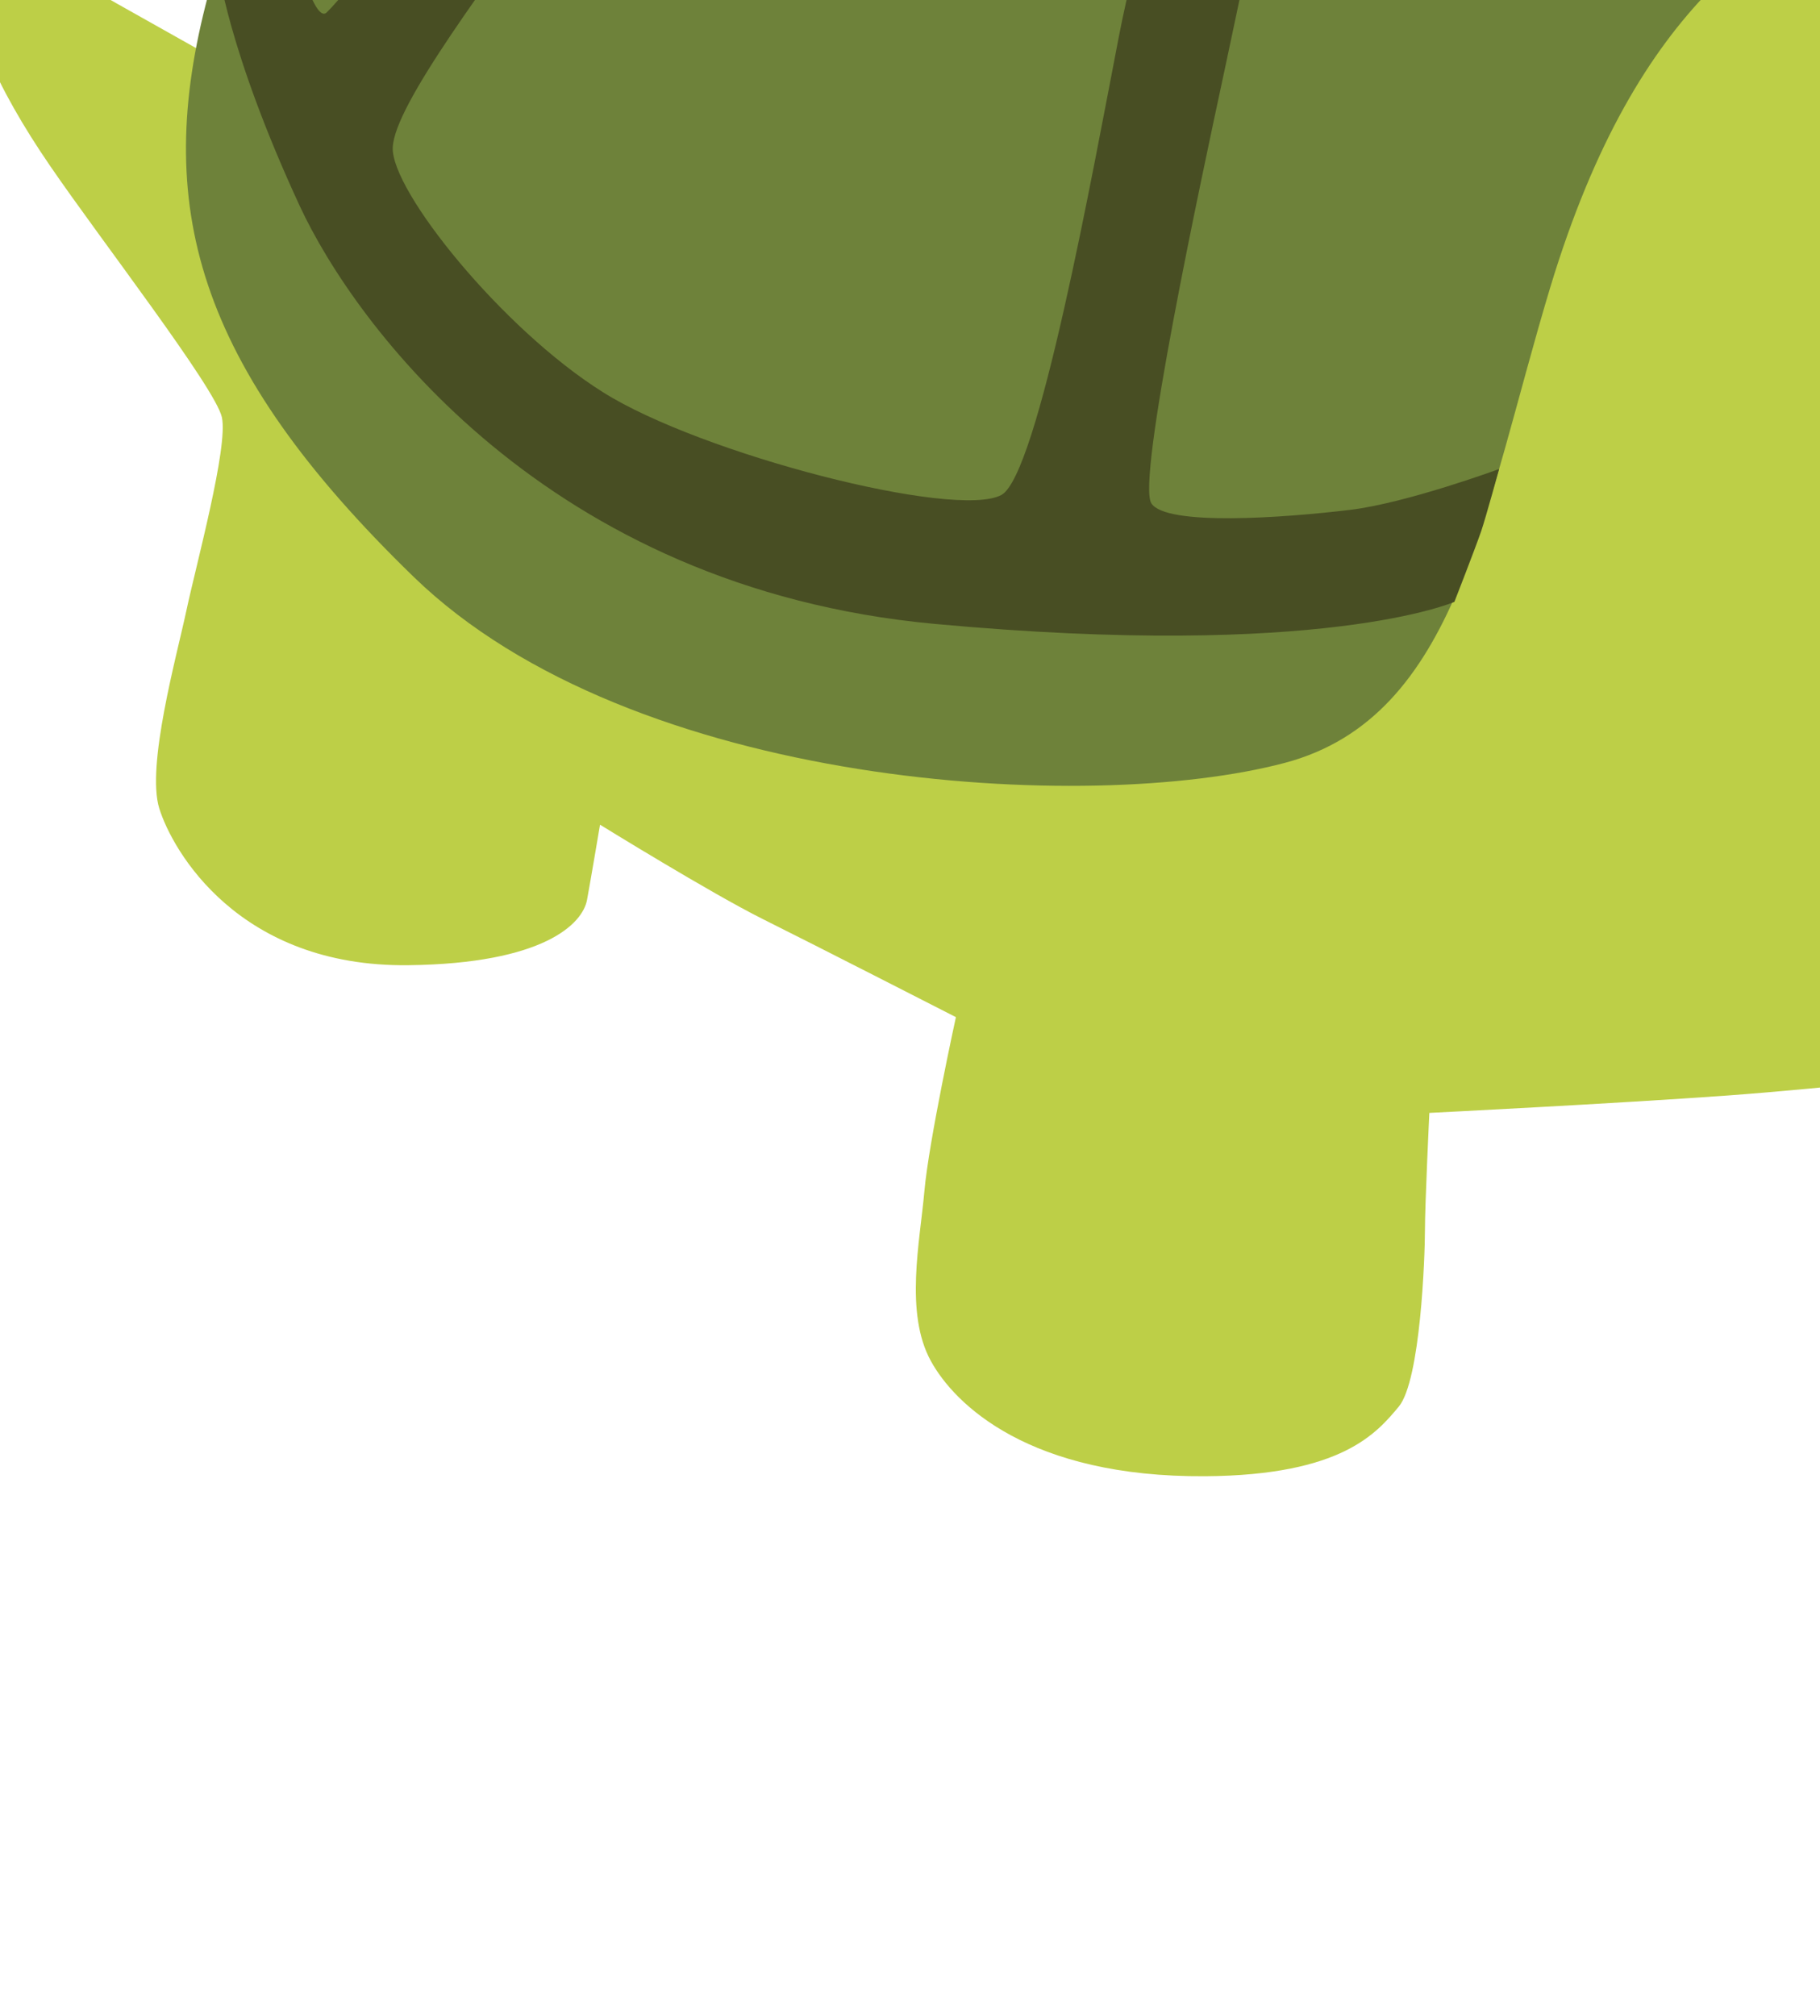 <?xml version="1.0" encoding="UTF-8" standalone="no"?>
<svg
   xmlns:dc="http://purl.org/dc/elements/1.1/"
   xmlns:cc="http://creativecommons.org/ns#"
   xmlns:rdf="http://www.w3.org/1999/02/22-rdf-syntax-ns#"
   xmlns:svg="http://www.w3.org/2000/svg"
   xmlns="http://www.w3.org/2000/svg"
   xmlns:sodipodi="http://sodipodi.sourceforge.net/DTD/sodipodi-0.dtd"
   xmlns:inkscape="http://www.inkscape.org/namespaces/inkscape"
   width="8.321mm"
   height="9.218mm"
   viewBox="0 0 8.321 9.218"
   version="1.1"
   id="svg8"
   inkscape:version="1.0.1 (3bc2e813f5, 2020-09-07)"
   sodipodi:docname="left_ptr.svg">
  <defs
     id="defs2">
    <inkscape:path-effect
       effect="spiro"
       id="path-effect835"
       is_visible="true"
       lpeversion="1" />
  </defs>
  <sodipodi:namedview
     id="base"
     pagecolor="#ffffff"
     bordercolor="#666666"
     borderopacity="1.0"
     inkscape:pageopacity="0.0"
     inkscape:pageshadow="2"
     inkscape:zoom="7.3532195"
     inkscape:cx="39.185439"
     inkscape:cy="3.3426779"
     inkscape:document-units="mm"
     inkscape:current-layer="layer1"
     inkscape:document-rotation="0"
     showgrid="false"
     inkscape:window-width="1926"
     inkscape:window-height="2095"
     inkscape:window-x="4474"
     inkscape:window-y="30"
     inkscape:window-maximized="1" />
  <g
     inkscape:label="Layer 1"
     inkscape:groupmode="layer"
     id="layer1"
     transform="translate(-0.035,-0.104)">
    <g
       id="g920"
       transform="matrix(-0.106,0,0,0.106,13.037,-5.863)"
       style="stroke-width:2.487">
      <path
         style="fill:#bdcf47;stroke-width:2.487"
         d="m 112.7,59.21 c 0,0 3.94,-2.21 4.93,-2.77 0.99,-0.56 4.6,-2.82 5.91,-0.84 0.77,1.16 -0.7,4.44 -3.05,7.86 -2.14,3.13 -7.12,9.56 -7.4,10.83 -0.28,1.27 1.11,6.36 1.53,8.33 0.42,1.97 1.74,6.71 1.17,8.54 -0.57,1.83 -3.43,6.85 -10.75,6.76 -5.82,-0.07 -7.51,-1.78 -7.7,-2.82 -0.14,-0.75 -0.56,-3.24 -0.56,-3.24 0,0 -4.79,2.96 -7.04,4.08 -2.25,1.12 -8.31,4.22 -8.31,4.22 0,0 1.17,5.35 1.36,7.51 0.19,2.16 0.86,5.25 -0.28,7.32 -1.03,1.88 -4.25,5.02 -11.83,4.97 -5.92,-0.04 -7.41,-1.88 -8.35,-3 -0.94,-1.13 -1.13,-6.48 -1.13,-7.6 0,-1.12 -0.19,-5.07 -0.19,-5.07 0,0 -8.02,-0.4 -12.86,-0.75 -4.38,-0.32 -10.16,-0.99 -10.16,-0.99 0,0 0.21,2.33 0.42,4.01 0.19,1.5 0.23,4.64 -1.34,6.17 -2.11,2.06 -7.56,2.21 -10.56,1.92 -3,-0.28 -7.18,-1.83 -8.4,-4.55 -1.22,-2.72 0.38,-6.29 1.03,-8.35 0.58,-1.81 1.6,-4.41 1.22,-5.16 -0.38,-0.75 -4.04,-1.69 -9.29,-6.95 -5.26,-5.26 -12.13,-23.52 3.28,-36.23 15.49,-12.76 43.81,1.1 45.31,2.04 1.54,0.96 53.04,3.76 53.04,3.76 z"
         id="path895" />
      <path
         style="fill:#6e823a;stroke-width:2.487"
         d="M 66.25,25.28 C 52.32,25.9 41.87,32.8 36.68,40.34 c -3.1,4.5 -4.65,7.74 -4.65,7.74 0,0 4.81,0.14 9.15,2.46 5,2.67 10.8,5.56 14.61,18.13 2.87,9.5 3.98,18.53 11.44,20.52 8.45,2.25 28.16,1.13 37.59,-8.02 9.43,-9.15 11.26,-16.05 8.87,-25.06 C 111.3,47.1 100.52,31.06 85.53,26.83 79.06,25 72.58,25 66.25,25.28 Z"
         id="path897" />
      <path
         style="fill:#484e23;stroke-width:2.487"
         d="m 111.93,51.32 c -0.42,-0.99 -1.3,-2.5 -1.3,-2.5 0,0 -0.07,2.05 -0.25,3.13 -0.28,1.76 -1.25,5.42 -1.81,4.88 -1,-0.97 -5.73,-6.92 -7.98,-10.23 -1.71,-2.52 -7.6,-9.11 -7.74,-11.26 -0.07,-1.06 1.27,-4.65 1.27,-4.65 0,0 -1.22,-0.7 -2.35,-1.34 -0.88,-0.49 -2.16,-1.03 -2.16,-1.03 0,0 -0.77,4.9 -1.62,5.82 -0.75,0.81 -5.32,2.6 -8.87,3.94 -4.29,1.62 -8.45,3.73 -10,4.01 -1.36,0.25 -9.09,-1.41 -12,-1.97 -3.66,-0.7 -9.18,-2.26 -10.45,-3.17 -1.48,-1.06 -3.07,-3.78 -3.07,-3.78 0,0 -0.89,0.61 -1.78,1.31 -0.88,0.69 -2.02,2.06 -2.02,2.06 0,0 2.31,2.32 2.44,3.18 0.18,1.2 -1.27,2.83 -2.46,4.38 -0.72,0.93 -2.75,4.85 -2.75,4.85 0,0 0.97,0.09 2.15,0.63 1.23,0.57 2.38,1.16 2.38,1.16 0,0 2.97,-6.9 4.9,-7.53 1.65,-0.54 6.3,0.99 9.68,1.69 4.79,0.99 9.64,1.87 10.66,3.17 1.06,1.34 2.06,6.68 3.03,11.19 C 70.89,64.2 73.64,77.02 73,78 72.37,78.99 67.3,78.63 64.41,78.28 61.96,77.98 58,76.52 58,76.52 c 0,0 0.58,2.11 0.77,2.67 0.28,0.81 1.16,3.06 1.16,3.06 0,0 5.67,2.5 22.42,0.95 16.75,-1.55 25.03,-12.96 27.38,-18.02 3.14,-6.78 3.54,-10.39 3.54,-10.39 0,0 -0.92,-2.48 -1.34,-3.47 z M 96.65,73.21 C 92.41,75.88 81.45,78.7 79.47,77.64 77.89,76.79 75.53,63.7 74.4,57.86 73.68,54.12 71.95,48.44 72.99,46.67 c 0.7,-1.2 4.79,-2.99 7.81,-4.4 2.87,-1.33 6.97,-3.13 8.17,-2.99 1.7,0.2 5.35,6.12 9.01,11.19 3.66,5.07 7.67,10.35 7.74,12.18 0.09,1.84 -4.7,7.82 -9.07,10.56 z"
         id="path899" />
      <path
         style="fill:#2a2b28;stroke-width:2.487"
         d="m 41.18,65.86 c 0.5,2.83 -0.95,5.75 -4.07,6.02 -2.56,0.22 -4.59,-1.57 -5.09,-4.4 -0.5,-2.83 1.14,-5.49 3.68,-5.94 2.52,-0.45 4.98,1.48 5.48,4.32 z"
         id="path901" />
      <path
         style="fill:#2a2b28;stroke-width:2.487"
         d="m 22.82,66.11 c 0.07,2.84 -2.42,5.69 -5.5,5.11 -2.53,-0.48 -3.99,-2.73 -3.71,-5.55 0.29,-2.82 2.59,-4.9 5.15,-4.65 2.56,0.25 3.99,2.13 4.06,5.09 z"
         id="path903" />
      <path
         style="fill:#2a2b28;stroke-width:2.487"
         d="m 30.77,76.59 c 1.16,-0.79 3.1,-2.67 4.36,-1.06 1.27,1.62 -0.92,3.1 -2.18,4.01 -1.27,0.92 -4.08,3.17 -6.12,3.17 -1.9,0 -4.79,-2.32 -6.62,-3.87 -1.49,-1.26 -2.18,-2.89 -1.34,-3.87 0.84,-0.98 2.14,-0.62 3.24,0.35 1.27,1.13 3.72,3.38 4.72,3.38 0.98,0.01 2.39,-1.05 3.94,-2.11 z"
         id="path905" />
    </g>
  </g>
</svg>
